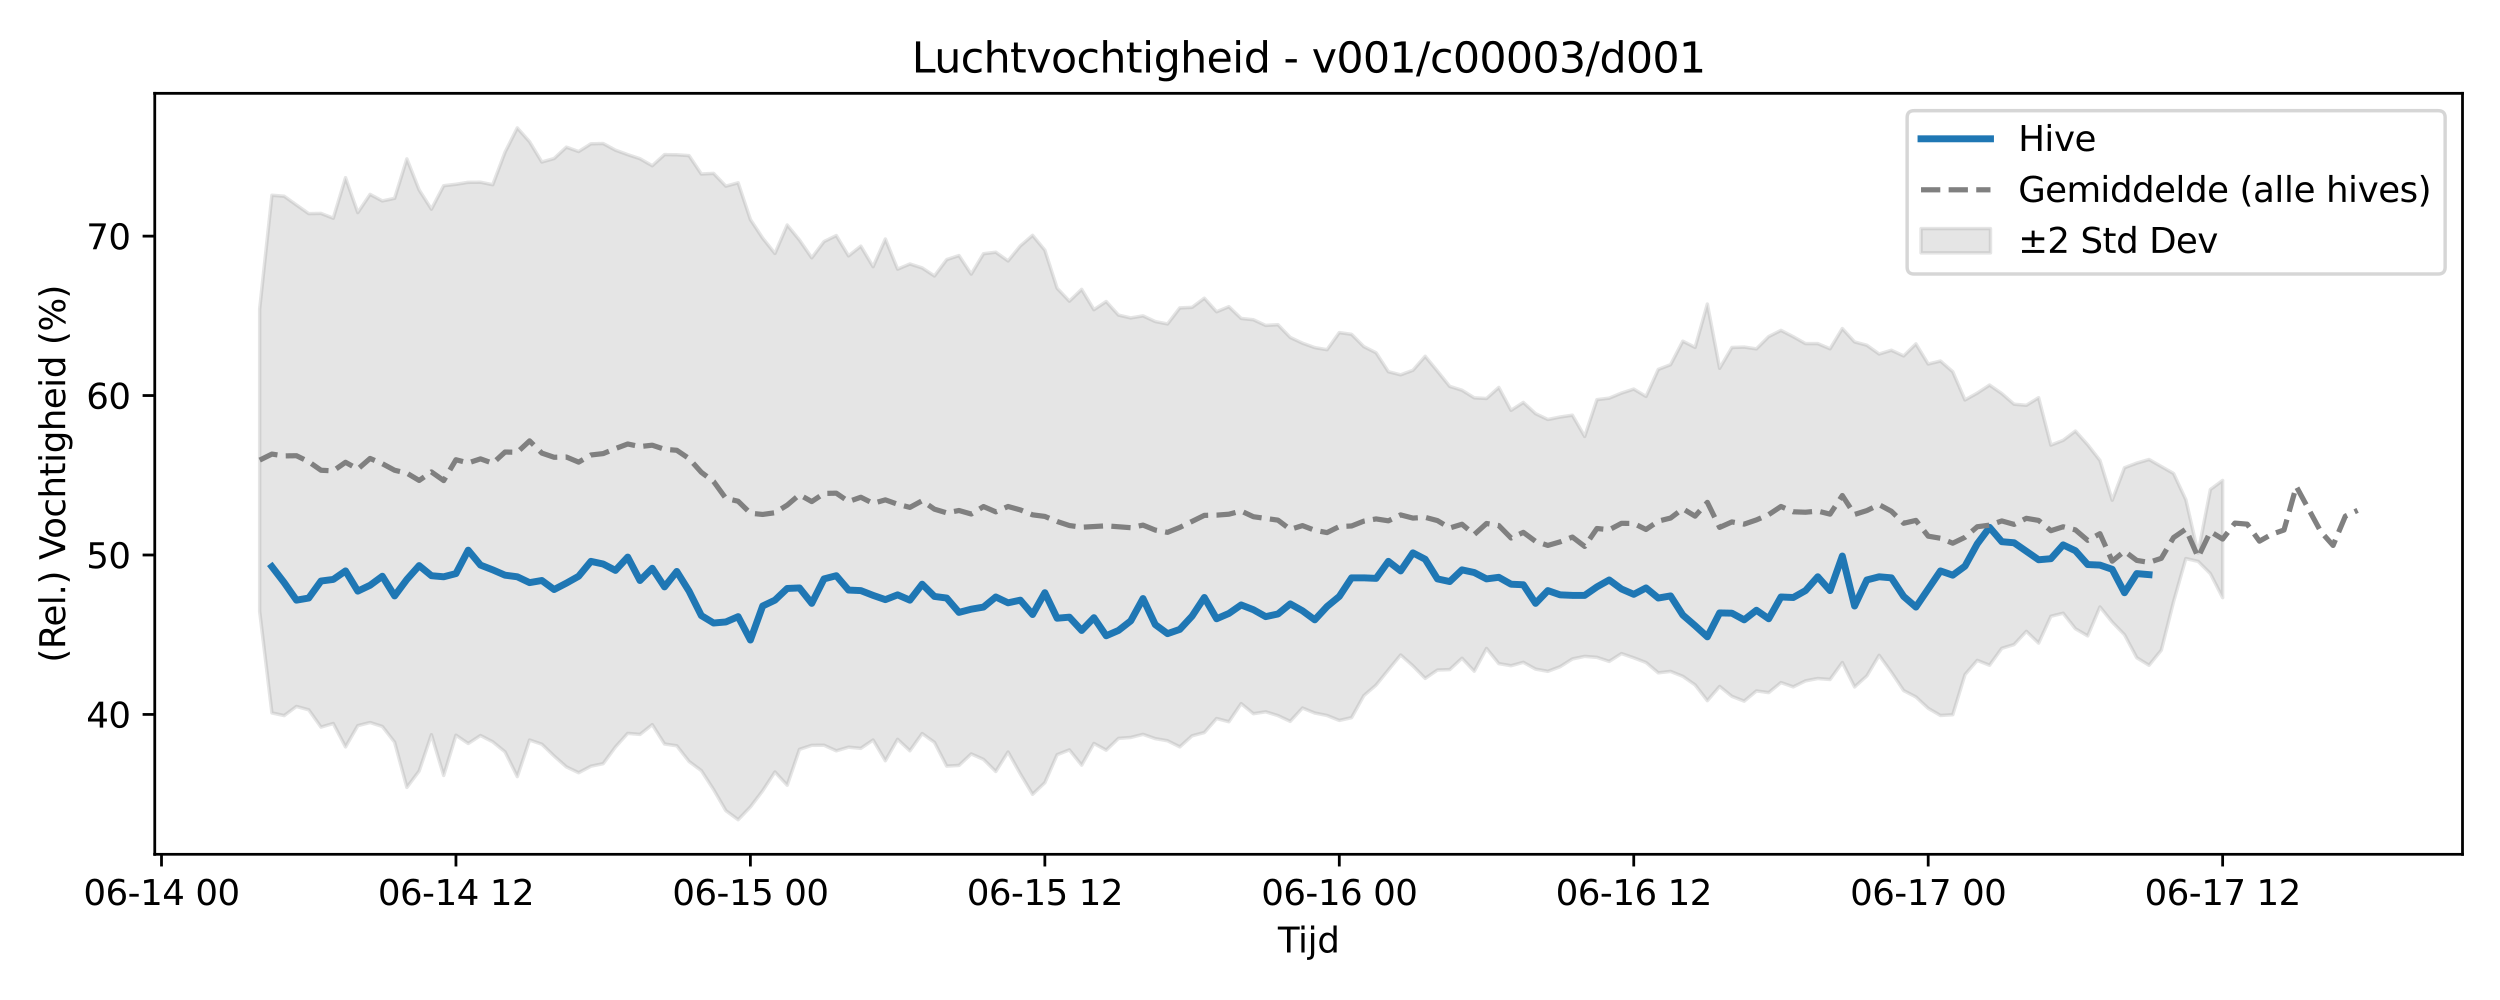 <?xml version="1.0" encoding="utf-8" standalone="no"?>
<!DOCTYPE svg PUBLIC "-//W3C//DTD SVG 1.1//EN"
  "http://www.w3.org/Graphics/SVG/1.1/DTD/svg11.dtd">
<svg xmlns:xlink="http://www.w3.org/1999/xlink" width="720pt" height="288pt" viewBox="0 0 720 288" xmlns="http://www.w3.org/2000/svg" version="1.1">
 <defs>
  <style type="text/css">*{stroke-linejoin: round; stroke-linecap: butt}</style>
 </defs>
 <g id="figure_1">
  <g id="patch_1">
   <path d="M 0 288 
L 720 288 
L 720 0 
L 0 0 
z
" style="fill: #ffffff"/>
  </g>
  <g id="axes_1">
   <g id="patch_2">
    <path d="M 44.57 246.04 
L 709.2 246.04 
L 709.2 26.88 
L 44.57 26.88 
z
" style="fill: #ffffff"/>
   </g>
   <g id="FillBetweenPolyCollection_1">
    <defs>
     <path id="m8be2f5cee6" d="M 74.78 -198.995 
L 74.78 -111.977 
L 78.314 -82.679 
L 81.847 -81.908 
L 85.381 -84.537 
L 88.914 -83.572 
L 92.447 -78.594 
L 95.981 -79.629 
L 99.514 -72.889 
L 103.048 -79.019 
L 106.581 -79.915 
L 110.114 -78.776 
L 113.648 -74.253 
L 117.181 -61.227 
L 120.714 -65.952 
L 124.248 -76.409 
L 127.781 -64.667 
L 131.315 -76.257 
L 134.848 -73.87 
L 138.381 -76.169 
L 141.915 -74.351 
L 145.448 -71.47 
L 148.982 -64.328 
L 152.515 -74.878 
L 156.048 -73.671 
L 159.582 -70.268 
L 163.115 -67.14 
L 166.649 -65.45 
L 170.182 -67.337 
L 173.715 -68.065 
L 177.249 -72.865 
L 180.782 -76.789 
L 184.315 -76.482 
L 187.849 -79.301 
L 191.382 -73.728 
L 194.916 -73.207 
L 198.449 -68.687 
L 201.982 -66.065 
L 205.516 -60.595 
L 209.049 -54.525 
L 212.583 -51.922 
L 216.116 -55.603 
L 219.649 -60.257 
L 223.183 -65.669 
L 226.716 -61.858 
L 230.249 -72.183 
L 233.783 -73.344 
L 237.316 -73.368 
L 240.85 -71.764 
L 244.383 -72.809 
L 247.916 -72.472 
L 251.45 -74.876 
L 254.983 -68.906 
L 258.517 -75.077 
L 262.05 -71.773 
L 265.583 -76.731 
L 269.117 -74.2 
L 272.65 -67.36 
L 276.183 -67.556 
L 279.717 -70.865 
L 283.25 -69.296 
L 286.784 -65.805 
L 290.317 -71.421 
L 293.85 -65.129 
L 297.384 -59.238 
L 300.917 -62.59 
L 304.451 -70.646 
L 307.984 -72.034 
L 311.517 -67.643 
L 315.051 -73.881 
L 318.584 -71.953 
L 322.118 -75.339 
L 325.651 -75.614 
L 329.184 -76.501 
L 332.718 -75.276 
L 336.251 -74.658 
L 339.784 -72.899 
L 343.318 -76.091 
L 346.851 -77.029 
L 350.385 -81.069 
L 353.918 -80.133 
L 357.451 -85.352 
L 360.985 -82.454 
L 364.518 -82.993 
L 368.052 -81.908 
L 371.585 -80.244 
L 375.118 -84.087 
L 378.652 -82.648 
L 382.185 -81.939 
L 385.718 -80.511 
L 389.252 -81.315 
L 392.785 -87.656 
L 396.319 -90.703 
L 399.852 -95.056 
L 403.385 -99.367 
L 406.919 -96.228 
L 410.452 -92.619 
L 413.986 -95.029 
L 417.519 -95.152 
L 421.052 -98.419 
L 424.586 -94.688 
L 428.119 -101.241 
L 431.652 -96.877 
L 435.186 -96.274 
L 438.719 -97.249 
L 442.253 -95.295 
L 445.786 -94.654 
L 449.319 -95.991 
L 452.853 -98.22 
L 456.386 -98.966 
L 459.92 -98.683 
L 463.453 -97.513 
L 466.986 -99.768 
L 470.52 -98.548 
L 474.053 -97.194 
L 477.587 -94.222 
L 481.12 -94.627 
L 484.653 -93.215 
L 488.187 -90.753 
L 491.72 -86.201 
L 495.253 -90.302 
L 498.787 -87.449 
L 502.32 -86.066 
L 505.854 -89.006 
L 509.387 -88.524 
L 512.92 -91.419 
L 516.454 -90.174 
L 519.987 -91.91 
L 523.521 -92.585 
L 527.054 -92.305 
L 530.587 -97.19 
L 534.121 -90.158 
L 537.654 -93.335 
L 541.187 -99.274 
L 544.721 -94.384 
L 548.254 -89.111 
L 551.788 -87.28 
L 555.321 -84.002 
L 558.854 -81.942 
L 562.388 -82.16 
L 565.921 -93.723 
L 569.455 -97.808 
L 572.988 -96.416 
L 576.521 -101.282 
L 580.055 -102.365 
L 583.588 -106.172 
L 587.121 -102.787 
L 590.655 -110.515 
L 594.188 -111.387 
L 597.722 -106.922 
L 601.255 -104.859 
L 604.788 -113.205 
L 608.322 -108.843 
L 611.855 -105.195 
L 615.389 -98.573 
L 618.922 -96.4 
L 622.455 -100.752 
L 625.989 -114.745 
L 629.522 -127.139 
L 633.056 -126.323 
L 636.589 -122.777 
L 640.122 -115.872 
L 640.122 -149.64 
L 640.122 -149.64 
L 636.589 -147.021 
L 633.056 -128.704 
L 629.522 -144.087 
L 625.989 -151.634 
L 622.455 -153.648 
L 618.922 -155.667 
L 615.389 -154.632 
L 611.855 -153.298 
L 608.322 -143.939 
L 604.788 -155.39 
L 601.255 -159.913 
L 597.722 -163.859 
L 594.188 -161.188 
L 590.655 -159.807 
L 587.121 -173.461 
L 583.588 -171.279 
L 580.055 -171.587 
L 576.521 -174.66 
L 572.988 -177.106 
L 569.455 -174.789 
L 565.921 -172.809 
L 562.388 -180.953 
L 558.854 -184.029 
L 555.321 -183.168 
L 551.788 -188.968 
L 548.254 -185.497 
L 544.721 -187.134 
L 541.187 -186.049 
L 537.654 -188.576 
L 534.121 -189.523 
L 530.587 -193.381 
L 527.054 -187.551 
L 523.521 -189.042 
L 519.987 -189.039 
L 516.454 -191.037 
L 512.92 -192.854 
L 509.387 -191.07 
L 505.854 -187.527 
L 502.32 -188.039 
L 498.787 -187.924 
L 495.253 -181.923 
L 491.72 -200.434 
L 488.187 -187.944 
L 484.653 -189.745 
L 481.12 -182.976 
L 477.587 -181.611 
L 474.053 -173.828 
L 470.52 -175.95 
L 466.986 -174.797 
L 463.453 -173.334 
L 459.92 -172.907 
L 456.386 -162.303 
L 452.853 -168.429 
L 449.319 -167.903 
L 445.786 -167.184 
L 442.253 -168.861 
L 438.719 -172.111 
L 435.186 -169.828 
L 431.652 -176.419 
L 428.119 -173.235 
L 424.586 -173.426 
L 421.052 -175.62 
L 417.519 -176.722 
L 413.986 -181.11 
L 410.452 -185.4 
L 406.919 -181.354 
L 403.385 -180.051 
L 399.852 -180.952 
L 396.319 -186.398 
L 392.785 -188.177 
L 389.252 -191.719 
L 385.718 -192.216 
L 382.185 -187.29 
L 378.652 -187.893 
L 375.118 -189.165 
L 371.585 -190.822 
L 368.052 -194.493 
L 364.518 -194.283 
L 360.985 -195.915 
L 357.451 -196.297 
L 353.918 -199.679 
L 350.385 -198.218 
L 346.851 -202.127 
L 343.318 -199.479 
L 339.784 -199.325 
L 336.251 -194.702 
L 332.718 -195.396 
L 329.184 -197.035 
L 325.651 -196.435 
L 322.118 -197.257 
L 318.584 -201.168 
L 315.051 -198.803 
L 311.517 -204.67 
L 307.984 -201.262 
L 304.451 -204.99 
L 300.917 -215.953 
L 297.384 -220.224 
L 293.85 -217.176 
L 290.317 -212.852 
L 286.784 -215.363 
L 283.25 -214.933 
L 279.717 -209.056 
L 276.183 -214.399 
L 272.65 -213.239 
L 269.117 -208.52 
L 265.583 -210.843 
L 262.05 -211.975 
L 258.517 -210.486 
L 254.983 -219.171 
L 251.45 -211.19 
L 247.916 -217.114 
L 244.383 -214.306 
L 240.85 -220.162 
L 237.316 -218.427 
L 233.783 -213.75 
L 230.249 -218.868 
L 226.716 -223.195 
L 223.183 -214.996 
L 219.649 -219.423 
L 216.116 -224.778 
L 212.583 -235.368 
L 209.049 -234.383 
L 205.516 -238.066 
L 201.982 -237.887 
L 198.449 -243.18 
L 194.916 -243.427 
L 191.382 -243.475 
L 187.849 -240.264 
L 184.315 -242.295 
L 180.782 -243.475 
L 177.249 -244.753 
L 173.715 -246.667 
L 170.182 -246.586 
L 166.649 -244.362 
L 163.115 -245.624 
L 159.582 -242.344 
L 156.048 -241.345 
L 152.515 -247.18 
L 148.982 -251.158 
L 145.448 -244.159 
L 141.915 -234.805 
L 138.381 -235.524 
L 134.848 -235.494 
L 131.315 -234.933 
L 127.781 -234.518 
L 124.248 -227.762 
L 120.714 -233.31 
L 117.181 -242.244 
L 113.648 -230.88 
L 110.114 -230.14 
L 106.581 -232.018 
L 103.048 -226.77 
L 99.514 -236.832 
L 95.981 -225.155 
L 92.447 -226.539 
L 88.914 -226.481 
L 85.381 -228.97 
L 81.847 -231.491 
L 78.314 -231.769 
L 74.78 -198.995 
z
" style="stroke: #808080; stroke-opacity: 0.2"/>
    </defs>
    <g clip-path="url(#p4c2afbc7c1)">
     <use xlink:href="#m8be2f5cee6" x="0" y="288" style="fill: #808080; fill-opacity: 0.2; stroke: #808080; stroke-opacity: 0.2"/>
    </g>
   </g>
   <g id="matplotlib.axis_1">
    <g id="xtick_1">
     <g id="line2d_1">
      <defs>
       <path id="m264bc07d83" d="M 0 0 
L 0 3.5 
" style="stroke: #000000; stroke-width: 0.8"/>
      </defs>
      <g>
       <use xlink:href="#m264bc07d83" x="46.513" y="246.04" style="stroke: #000000; stroke-width: 0.8"/>
      </g>
     </g>
     <g id="text_1">
      <!-- 06-14 00 -->
      <g transform="translate(24.033 260.638) scale(0.1 -0.1)">
       <defs>
        <path id="DejaVuSans-30" d="M 2034 4250 
Q 1547 4250 1301 3770 
Q 1056 3291 1056 2328 
Q 1056 1369 1301 889 
Q 1547 409 2034 409 
Q 2525 409 2770 889 
Q 3016 1369 3016 2328 
Q 3016 3291 2770 3770 
Q 2525 4250 2034 4250 
z
M 2034 4750 
Q 2819 4750 3233 4129 
Q 3647 3509 3647 2328 
Q 3647 1150 3233 529 
Q 2819 -91 2034 -91 
Q 1250 -91 836 529 
Q 422 1150 422 2328 
Q 422 3509 836 4129 
Q 1250 4750 2034 4750 
z
" transform="scale(0.016)"/>
        <path id="DejaVuSans-36" d="M 2113 2584 
Q 1688 2584 1439 2293 
Q 1191 2003 1191 1497 
Q 1191 994 1439 701 
Q 1688 409 2113 409 
Q 2538 409 2786 701 
Q 3034 994 3034 1497 
Q 3034 2003 2786 2293 
Q 2538 2584 2113 2584 
z
M 3366 4563 
L 3366 3988 
Q 3128 4100 2886 4159 
Q 2644 4219 2406 4219 
Q 1781 4219 1451 3797 
Q 1122 3375 1075 2522 
Q 1259 2794 1537 2939 
Q 1816 3084 2150 3084 
Q 2853 3084 3261 2657 
Q 3669 2231 3669 1497 
Q 3669 778 3244 343 
Q 2819 -91 2113 -91 
Q 1303 -91 875 529 
Q 447 1150 447 2328 
Q 447 3434 972 4092 
Q 1497 4750 2381 4750 
Q 2619 4750 2861 4703 
Q 3103 4656 3366 4563 
z
" transform="scale(0.016)"/>
        <path id="DejaVuSans-2d" d="M 313 2009 
L 1997 2009 
L 1997 1497 
L 313 1497 
L 313 2009 
z
" transform="scale(0.016)"/>
        <path id="DejaVuSans-31" d="M 794 531 
L 1825 531 
L 1825 4091 
L 703 3866 
L 703 4441 
L 1819 4666 
L 2450 4666 
L 2450 531 
L 3481 531 
L 3481 0 
L 794 0 
L 794 531 
z
" transform="scale(0.016)"/>
        <path id="DejaVuSans-34" d="M 2419 4116 
L 825 1625 
L 2419 1625 
L 2419 4116 
z
M 2253 4666 
L 3047 4666 
L 3047 1625 
L 3713 1625 
L 3713 1100 
L 3047 1100 
L 3047 0 
L 2419 0 
L 2419 1100 
L 313 1100 
L 313 1709 
L 2253 4666 
z
" transform="scale(0.016)"/>
        <path id="DejaVuSans-20" transform="scale(0.016)"/>
       </defs>
       <use xlink:href="#DejaVuSans-30"/>
       <use xlink:href="#DejaVuSans-36" transform="translate(63.623 0)"/>
       <use xlink:href="#DejaVuSans-2d" transform="translate(127.246 0)"/>
       <use xlink:href="#DejaVuSans-31" transform="translate(163.33 0)"/>
       <use xlink:href="#DejaVuSans-34" transform="translate(226.953 0)"/>
       <use xlink:href="#DejaVuSans-20" transform="translate(290.576 0)"/>
       <use xlink:href="#DejaVuSans-30" transform="translate(322.363 0)"/>
       <use xlink:href="#DejaVuSans-30" transform="translate(385.986 0)"/>
      </g>
     </g>
    </g>
    <g id="xtick_2">
     <g id="line2d_2">
      <g>
       <use xlink:href="#m264bc07d83" x="131.315" y="246.04" style="stroke: #000000; stroke-width: 0.8"/>
      </g>
     </g>
     <g id="text_2">
      <!-- 06-14 12 -->
      <g transform="translate(108.834 260.638) scale(0.1 -0.1)">
       <defs>
        <path id="DejaVuSans-32" d="M 1228 531 
L 3431 531 
L 3431 0 
L 469 0 
L 469 531 
Q 828 903 1448 1529 
Q 2069 2156 2228 2338 
Q 2531 2678 2651 2914 
Q 2772 3150 2772 3378 
Q 2772 3750 2511 3984 
Q 2250 4219 1831 4219 
Q 1534 4219 1204 4116 
Q 875 4013 500 3803 
L 500 4441 
Q 881 4594 1212 4672 
Q 1544 4750 1819 4750 
Q 2544 4750 2975 4387 
Q 3406 4025 3406 3419 
Q 3406 3131 3298 2873 
Q 3191 2616 2906 2266 
Q 2828 2175 2409 1742 
Q 1991 1309 1228 531 
z
" transform="scale(0.016)"/>
       </defs>
       <use xlink:href="#DejaVuSans-30"/>
       <use xlink:href="#DejaVuSans-36" transform="translate(63.623 0)"/>
       <use xlink:href="#DejaVuSans-2d" transform="translate(127.246 0)"/>
       <use xlink:href="#DejaVuSans-31" transform="translate(163.33 0)"/>
       <use xlink:href="#DejaVuSans-34" transform="translate(226.953 0)"/>
       <use xlink:href="#DejaVuSans-20" transform="translate(290.576 0)"/>
       <use xlink:href="#DejaVuSans-31" transform="translate(322.363 0)"/>
       <use xlink:href="#DejaVuSans-32" transform="translate(385.986 0)"/>
      </g>
     </g>
    </g>
    <g id="xtick_3">
     <g id="line2d_3">
      <g>
       <use xlink:href="#m264bc07d83" x="216.116" y="246.04" style="stroke: #000000; stroke-width: 0.8"/>
      </g>
     </g>
     <g id="text_3">
      <!-- 06-15 00 -->
      <g transform="translate(193.635 260.638) scale(0.1 -0.1)">
       <defs>
        <path id="DejaVuSans-35" d="M 691 4666 
L 3169 4666 
L 3169 4134 
L 1269 4134 
L 1269 2991 
Q 1406 3038 1543 3061 
Q 1681 3084 1819 3084 
Q 2600 3084 3056 2656 
Q 3513 2228 3513 1497 
Q 3513 744 3044 326 
Q 2575 -91 1722 -91 
Q 1428 -91 1123 -41 
Q 819 9 494 109 
L 494 744 
Q 775 591 1075 516 
Q 1375 441 1709 441 
Q 2250 441 2565 725 
Q 2881 1009 2881 1497 
Q 2881 1984 2565 2268 
Q 2250 2553 1709 2553 
Q 1456 2553 1204 2497 
Q 953 2441 691 2322 
L 691 4666 
z
" transform="scale(0.016)"/>
       </defs>
       <use xlink:href="#DejaVuSans-30"/>
       <use xlink:href="#DejaVuSans-36" transform="translate(63.623 0)"/>
       <use xlink:href="#DejaVuSans-2d" transform="translate(127.246 0)"/>
       <use xlink:href="#DejaVuSans-31" transform="translate(163.33 0)"/>
       <use xlink:href="#DejaVuSans-35" transform="translate(226.953 0)"/>
       <use xlink:href="#DejaVuSans-20" transform="translate(290.576 0)"/>
       <use xlink:href="#DejaVuSans-30" transform="translate(322.363 0)"/>
       <use xlink:href="#DejaVuSans-30" transform="translate(385.986 0)"/>
      </g>
     </g>
    </g>
    <g id="xtick_4">
     <g id="line2d_4">
      <g>
       <use xlink:href="#m264bc07d83" x="300.917" y="246.04" style="stroke: #000000; stroke-width: 0.8"/>
      </g>
     </g>
     <g id="text_4">
      <!-- 06-15 12 -->
      <g transform="translate(278.437 260.638) scale(0.1 -0.1)">
       <use xlink:href="#DejaVuSans-30"/>
       <use xlink:href="#DejaVuSans-36" transform="translate(63.623 0)"/>
       <use xlink:href="#DejaVuSans-2d" transform="translate(127.246 0)"/>
       <use xlink:href="#DejaVuSans-31" transform="translate(163.33 0)"/>
       <use xlink:href="#DejaVuSans-35" transform="translate(226.953 0)"/>
       <use xlink:href="#DejaVuSans-20" transform="translate(290.576 0)"/>
       <use xlink:href="#DejaVuSans-31" transform="translate(322.363 0)"/>
       <use xlink:href="#DejaVuSans-32" transform="translate(385.986 0)"/>
      </g>
     </g>
    </g>
    <g id="xtick_5">
     <g id="line2d_5">
      <g>
       <use xlink:href="#m264bc07d83" x="385.718" y="246.04" style="stroke: #000000; stroke-width: 0.8"/>
      </g>
     </g>
     <g id="text_5">
      <!-- 06-16 00 -->
      <g transform="translate(363.238 260.638) scale(0.1 -0.1)">
       <use xlink:href="#DejaVuSans-30"/>
       <use xlink:href="#DejaVuSans-36" transform="translate(63.623 0)"/>
       <use xlink:href="#DejaVuSans-2d" transform="translate(127.246 0)"/>
       <use xlink:href="#DejaVuSans-31" transform="translate(163.33 0)"/>
       <use xlink:href="#DejaVuSans-36" transform="translate(226.953 0)"/>
       <use xlink:href="#DejaVuSans-20" transform="translate(290.576 0)"/>
       <use xlink:href="#DejaVuSans-30" transform="translate(322.363 0)"/>
       <use xlink:href="#DejaVuSans-30" transform="translate(385.986 0)"/>
      </g>
     </g>
    </g>
    <g id="xtick_6">
     <g id="line2d_6">
      <g>
       <use xlink:href="#m264bc07d83" x="470.52" y="246.04" style="stroke: #000000; stroke-width: 0.8"/>
      </g>
     </g>
     <g id="text_6">
      <!-- 06-16 12 -->
      <g transform="translate(448.039 260.638) scale(0.1 -0.1)">
       <use xlink:href="#DejaVuSans-30"/>
       <use xlink:href="#DejaVuSans-36" transform="translate(63.623 0)"/>
       <use xlink:href="#DejaVuSans-2d" transform="translate(127.246 0)"/>
       <use xlink:href="#DejaVuSans-31" transform="translate(163.33 0)"/>
       <use xlink:href="#DejaVuSans-36" transform="translate(226.953 0)"/>
       <use xlink:href="#DejaVuSans-20" transform="translate(290.576 0)"/>
       <use xlink:href="#DejaVuSans-31" transform="translate(322.363 0)"/>
       <use xlink:href="#DejaVuSans-32" transform="translate(385.986 0)"/>
      </g>
     </g>
    </g>
    <g id="xtick_7">
     <g id="line2d_7">
      <g>
       <use xlink:href="#m264bc07d83" x="555.321" y="246.04" style="stroke: #000000; stroke-width: 0.8"/>
      </g>
     </g>
     <g id="text_7">
      <!-- 06-17 00 -->
      <g transform="translate(532.841 260.638) scale(0.1 -0.1)">
       <defs>
        <path id="DejaVuSans-37" d="M 525 4666 
L 3525 4666 
L 3525 4397 
L 1831 0 
L 1172 0 
L 2766 4134 
L 525 4134 
L 525 4666 
z
" transform="scale(0.016)"/>
       </defs>
       <use xlink:href="#DejaVuSans-30"/>
       <use xlink:href="#DejaVuSans-36" transform="translate(63.623 0)"/>
       <use xlink:href="#DejaVuSans-2d" transform="translate(127.246 0)"/>
       <use xlink:href="#DejaVuSans-31" transform="translate(163.33 0)"/>
       <use xlink:href="#DejaVuSans-37" transform="translate(226.953 0)"/>
       <use xlink:href="#DejaVuSans-20" transform="translate(290.576 0)"/>
       <use xlink:href="#DejaVuSans-30" transform="translate(322.363 0)"/>
       <use xlink:href="#DejaVuSans-30" transform="translate(385.986 0)"/>
      </g>
     </g>
    </g>
    <g id="xtick_8">
     <g id="line2d_8">
      <g>
       <use xlink:href="#m264bc07d83" x="640.122" y="246.04" style="stroke: #000000; stroke-width: 0.8"/>
      </g>
     </g>
     <g id="text_8">
      <!-- 06-17 12 -->
      <g transform="translate(617.642 260.638) scale(0.1 -0.1)">
       <use xlink:href="#DejaVuSans-30"/>
       <use xlink:href="#DejaVuSans-36" transform="translate(63.623 0)"/>
       <use xlink:href="#DejaVuSans-2d" transform="translate(127.246 0)"/>
       <use xlink:href="#DejaVuSans-31" transform="translate(163.33 0)"/>
       <use xlink:href="#DejaVuSans-37" transform="translate(226.953 0)"/>
       <use xlink:href="#DejaVuSans-20" transform="translate(290.576 0)"/>
       <use xlink:href="#DejaVuSans-31" transform="translate(322.363 0)"/>
       <use xlink:href="#DejaVuSans-32" transform="translate(385.986 0)"/>
      </g>
     </g>
    </g>
    <g id="text_9">
     <!-- Tijd -->
     <g transform="translate(368.035 274.317) scale(0.1 -0.1)">
      <defs>
       <path id="DejaVuSans-54" d="M -19 4666 
L 3928 4666 
L 3928 4134 
L 2272 4134 
L 2272 0 
L 1638 0 
L 1638 4134 
L -19 4134 
L -19 4666 
z
" transform="scale(0.016)"/>
       <path id="DejaVuSans-69" d="M 603 3500 
L 1178 3500 
L 1178 0 
L 603 0 
L 603 3500 
z
M 603 4863 
L 1178 4863 
L 1178 4134 
L 603 4134 
L 603 4863 
z
" transform="scale(0.016)"/>
       <path id="DejaVuSans-6a" d="M 603 3500 
L 1178 3500 
L 1178 -63 
Q 1178 -731 923 -1031 
Q 669 -1331 103 -1331 
L -116 -1331 
L -116 -844 
L 38 -844 
Q 366 -844 484 -692 
Q 603 -541 603 -63 
L 603 3500 
z
M 603 4863 
L 1178 4863 
L 1178 4134 
L 603 4134 
L 603 4863 
z
" transform="scale(0.016)"/>
       <path id="DejaVuSans-64" d="M 2906 2969 
L 2906 4863 
L 3481 4863 
L 3481 0 
L 2906 0 
L 2906 525 
Q 2725 213 2448 61 
Q 2172 -91 1784 -91 
Q 1150 -91 751 415 
Q 353 922 353 1747 
Q 353 2572 751 3078 
Q 1150 3584 1784 3584 
Q 2172 3584 2448 3432 
Q 2725 3281 2906 2969 
z
M 947 1747 
Q 947 1113 1208 752 
Q 1469 391 1925 391 
Q 2381 391 2643 752 
Q 2906 1113 2906 1747 
Q 2906 2381 2643 2742 
Q 2381 3103 1925 3103 
Q 1469 3103 1208 2742 
Q 947 2381 947 1747 
z
" transform="scale(0.016)"/>
      </defs>
      <use xlink:href="#DejaVuSans-54"/>
      <use xlink:href="#DejaVuSans-69" transform="translate(57.959 0)"/>
      <use xlink:href="#DejaVuSans-6a" transform="translate(85.742 0)"/>
      <use xlink:href="#DejaVuSans-64" transform="translate(113.525 0)"/>
     </g>
    </g>
   </g>
   <g id="matplotlib.axis_2">
    <g id="ytick_1">
     <g id="line2d_9">
      <defs>
       <path id="ma2d53d444d" d="M 0 0 
L -3.5 0 
" style="stroke: #000000; stroke-width: 0.8"/>
      </defs>
      <g>
       <use xlink:href="#ma2d53d444d" x="44.57" y="205.755" style="stroke: #000000; stroke-width: 0.8"/>
      </g>
     </g>
     <g id="text_10">
      <!-- 40 -->
      <g transform="translate(24.845 209.554) scale(0.1 -0.1)">
       <use xlink:href="#DejaVuSans-34"/>
       <use xlink:href="#DejaVuSans-30" transform="translate(63.623 0)"/>
      </g>
     </g>
    </g>
    <g id="ytick_2">
     <g id="line2d_10">
      <g>
       <use xlink:href="#ma2d53d444d" x="44.57" y="159.836" style="stroke: #000000; stroke-width: 0.8"/>
      </g>
     </g>
     <g id="text_11">
      <!-- 50 -->
      <g transform="translate(24.845 163.635) scale(0.1 -0.1)">
       <use xlink:href="#DejaVuSans-35"/>
       <use xlink:href="#DejaVuSans-30" transform="translate(63.623 0)"/>
      </g>
     </g>
    </g>
    <g id="ytick_3">
     <g id="line2d_11">
      <g>
       <use xlink:href="#ma2d53d444d" x="44.57" y="113.917" style="stroke: #000000; stroke-width: 0.8"/>
      </g>
     </g>
     <g id="text_12">
      <!-- 60 -->
      <g transform="translate(24.845 117.717) scale(0.1 -0.1)">
       <use xlink:href="#DejaVuSans-36"/>
       <use xlink:href="#DejaVuSans-30" transform="translate(63.623 0)"/>
      </g>
     </g>
    </g>
    <g id="ytick_4">
     <g id="line2d_12">
      <g>
       <use xlink:href="#ma2d53d444d" x="44.57" y="67.999" style="stroke: #000000; stroke-width: 0.8"/>
      </g>
     </g>
     <g id="text_13">
      <!-- 70 -->
      <g transform="translate(24.845 71.798) scale(0.1 -0.1)">
       <use xlink:href="#DejaVuSans-37"/>
       <use xlink:href="#DejaVuSans-30" transform="translate(63.623 0)"/>
      </g>
     </g>
    </g>
    <g id="text_14">
     <!-- (Rel.) Vochtigheid (%) -->
     <g transform="translate(18.765 190.838) rotate(-90) scale(0.1 -0.1)">
      <defs>
       <path id="DejaVuSans-28" d="M 1984 4856 
Q 1566 4138 1362 3434 
Q 1159 2731 1159 2009 
Q 1159 1288 1364 580 
Q 1569 -128 1984 -844 
L 1484 -844 
Q 1016 -109 783 600 
Q 550 1309 550 2009 
Q 550 2706 781 3412 
Q 1013 4119 1484 4856 
L 1984 4856 
z
" transform="scale(0.016)"/>
       <path id="DejaVuSans-52" d="M 2841 2188 
Q 3044 2119 3236 1894 
Q 3428 1669 3622 1275 
L 4263 0 
L 3584 0 
L 2988 1197 
Q 2756 1666 2539 1819 
Q 2322 1972 1947 1972 
L 1259 1972 
L 1259 0 
L 628 0 
L 628 4666 
L 2053 4666 
Q 2853 4666 3247 4331 
Q 3641 3997 3641 3322 
Q 3641 2881 3436 2590 
Q 3231 2300 2841 2188 
z
M 1259 4147 
L 1259 2491 
L 2053 2491 
Q 2509 2491 2742 2702 
Q 2975 2913 2975 3322 
Q 2975 3731 2742 3939 
Q 2509 4147 2053 4147 
L 1259 4147 
z
" transform="scale(0.016)"/>
       <path id="DejaVuSans-65" d="M 3597 1894 
L 3597 1613 
L 953 1613 
Q 991 1019 1311 708 
Q 1631 397 2203 397 
Q 2534 397 2845 478 
Q 3156 559 3463 722 
L 3463 178 
Q 3153 47 2828 -22 
Q 2503 -91 2169 -91 
Q 1331 -91 842 396 
Q 353 884 353 1716 
Q 353 2575 817 3079 
Q 1281 3584 2069 3584 
Q 2775 3584 3186 3129 
Q 3597 2675 3597 1894 
z
M 3022 2063 
Q 3016 2534 2758 2815 
Q 2500 3097 2075 3097 
Q 1594 3097 1305 2825 
Q 1016 2553 972 2059 
L 3022 2063 
z
" transform="scale(0.016)"/>
       <path id="DejaVuSans-6c" d="M 603 4863 
L 1178 4863 
L 1178 0 
L 603 0 
L 603 4863 
z
" transform="scale(0.016)"/>
       <path id="DejaVuSans-2e" d="M 684 794 
L 1344 794 
L 1344 0 
L 684 0 
L 684 794 
z
" transform="scale(0.016)"/>
       <path id="DejaVuSans-29" d="M 513 4856 
L 1013 4856 
Q 1481 4119 1714 3412 
Q 1947 2706 1947 2009 
Q 1947 1309 1714 600 
Q 1481 -109 1013 -844 
L 513 -844 
Q 928 -128 1133 580 
Q 1338 1288 1338 2009 
Q 1338 2731 1133 3434 
Q 928 4138 513 4856 
z
" transform="scale(0.016)"/>
       <path id="DejaVuSans-56" d="M 1831 0 
L 50 4666 
L 709 4666 
L 2188 738 
L 3669 4666 
L 4325 4666 
L 2547 0 
L 1831 0 
z
" transform="scale(0.016)"/>
       <path id="DejaVuSans-6f" d="M 1959 3097 
Q 1497 3097 1228 2736 
Q 959 2375 959 1747 
Q 959 1119 1226 758 
Q 1494 397 1959 397 
Q 2419 397 2687 759 
Q 2956 1122 2956 1747 
Q 2956 2369 2687 2733 
Q 2419 3097 1959 3097 
z
M 1959 3584 
Q 2709 3584 3137 3096 
Q 3566 2609 3566 1747 
Q 3566 888 3137 398 
Q 2709 -91 1959 -91 
Q 1206 -91 779 398 
Q 353 888 353 1747 
Q 353 2609 779 3096 
Q 1206 3584 1959 3584 
z
" transform="scale(0.016)"/>
       <path id="DejaVuSans-63" d="M 3122 3366 
L 3122 2828 
Q 2878 2963 2633 3030 
Q 2388 3097 2138 3097 
Q 1578 3097 1268 2742 
Q 959 2388 959 1747 
Q 959 1106 1268 751 
Q 1578 397 2138 397 
Q 2388 397 2633 464 
Q 2878 531 3122 666 
L 3122 134 
Q 2881 22 2623 -34 
Q 2366 -91 2075 -91 
Q 1284 -91 818 406 
Q 353 903 353 1747 
Q 353 2603 823 3093 
Q 1294 3584 2113 3584 
Q 2378 3584 2631 3529 
Q 2884 3475 3122 3366 
z
" transform="scale(0.016)"/>
       <path id="DejaVuSans-68" d="M 3513 2113 
L 3513 0 
L 2938 0 
L 2938 2094 
Q 2938 2591 2744 2837 
Q 2550 3084 2163 3084 
Q 1697 3084 1428 2787 
Q 1159 2491 1159 1978 
L 1159 0 
L 581 0 
L 581 4863 
L 1159 4863 
L 1159 2956 
Q 1366 3272 1645 3428 
Q 1925 3584 2291 3584 
Q 2894 3584 3203 3211 
Q 3513 2838 3513 2113 
z
" transform="scale(0.016)"/>
       <path id="DejaVuSans-74" d="M 1172 4494 
L 1172 3500 
L 2356 3500 
L 2356 3053 
L 1172 3053 
L 1172 1153 
Q 1172 725 1289 603 
Q 1406 481 1766 481 
L 2356 481 
L 2356 0 
L 1766 0 
Q 1100 0 847 248 
Q 594 497 594 1153 
L 594 3053 
L 172 3053 
L 172 3500 
L 594 3500 
L 594 4494 
L 1172 4494 
z
" transform="scale(0.016)"/>
       <path id="DejaVuSans-67" d="M 2906 1791 
Q 2906 2416 2648 2759 
Q 2391 3103 1925 3103 
Q 1463 3103 1205 2759 
Q 947 2416 947 1791 
Q 947 1169 1205 825 
Q 1463 481 1925 481 
Q 2391 481 2648 825 
Q 2906 1169 2906 1791 
z
M 3481 434 
Q 3481 -459 3084 -895 
Q 2688 -1331 1869 -1331 
Q 1566 -1331 1297 -1286 
Q 1028 -1241 775 -1147 
L 775 -588 
Q 1028 -725 1275 -790 
Q 1522 -856 1778 -856 
Q 2344 -856 2625 -561 
Q 2906 -266 2906 331 
L 2906 616 
Q 2728 306 2450 153 
Q 2172 0 1784 0 
Q 1141 0 747 490 
Q 353 981 353 1791 
Q 353 2603 747 3093 
Q 1141 3584 1784 3584 
Q 2172 3584 2450 3431 
Q 2728 3278 2906 2969 
L 2906 3500 
L 3481 3500 
L 3481 434 
z
" transform="scale(0.016)"/>
       <path id="DejaVuSans-25" d="M 4653 2053 
Q 4381 2053 4226 1822 
Q 4072 1591 4072 1178 
Q 4072 772 4226 539 
Q 4381 306 4653 306 
Q 4919 306 5073 539 
Q 5228 772 5228 1178 
Q 5228 1588 5073 1820 
Q 4919 2053 4653 2053 
z
M 4653 2450 
Q 5147 2450 5437 2106 
Q 5728 1763 5728 1178 
Q 5728 594 5436 251 
Q 5144 -91 4653 -91 
Q 4153 -91 3862 251 
Q 3572 594 3572 1178 
Q 3572 1766 3864 2108 
Q 4156 2450 4653 2450 
z
M 1428 4353 
Q 1159 4353 1004 4120 
Q 850 3888 850 3481 
Q 850 3069 1003 2837 
Q 1156 2606 1428 2606 
Q 1700 2606 1854 2837 
Q 2009 3069 2009 3481 
Q 2009 3884 1853 4118 
Q 1697 4353 1428 4353 
z
M 4250 4750 
L 4750 4750 
L 1831 -91 
L 1331 -91 
L 4250 4750 
z
M 1428 4750 
Q 1922 4750 2215 4408 
Q 2509 4066 2509 3481 
Q 2509 2891 2217 2550 
Q 1925 2209 1428 2209 
Q 931 2209 642 2551 
Q 353 2894 353 3481 
Q 353 4063 643 4406 
Q 934 4750 1428 4750 
z
" transform="scale(0.016)"/>
      </defs>
      <use xlink:href="#DejaVuSans-28"/>
      <use xlink:href="#DejaVuSans-52" transform="translate(39.014 0)"/>
      <use xlink:href="#DejaVuSans-65" transform="translate(103.996 0)"/>
      <use xlink:href="#DejaVuSans-6c" transform="translate(165.52 0)"/>
      <use xlink:href="#DejaVuSans-2e" transform="translate(193.303 0)"/>
      <use xlink:href="#DejaVuSans-29" transform="translate(225.09 0)"/>
      <use xlink:href="#DejaVuSans-20" transform="translate(264.104 0)"/>
      <use xlink:href="#DejaVuSans-56" transform="translate(295.891 0)"/>
      <use xlink:href="#DejaVuSans-6f" transform="translate(356.549 0)"/>
      <use xlink:href="#DejaVuSans-63" transform="translate(417.73 0)"/>
      <use xlink:href="#DejaVuSans-68" transform="translate(472.711 0)"/>
      <use xlink:href="#DejaVuSans-74" transform="translate(536.09 0)"/>
      <use xlink:href="#DejaVuSans-69" transform="translate(575.299 0)"/>
      <use xlink:href="#DejaVuSans-67" transform="translate(603.082 0)"/>
      <use xlink:href="#DejaVuSans-68" transform="translate(666.559 0)"/>
      <use xlink:href="#DejaVuSans-65" transform="translate(729.938 0)"/>
      <use xlink:href="#DejaVuSans-69" transform="translate(791.461 0)"/>
      <use xlink:href="#DejaVuSans-64" transform="translate(819.244 0)"/>
      <use xlink:href="#DejaVuSans-20" transform="translate(882.721 0)"/>
      <use xlink:href="#DejaVuSans-28" transform="translate(914.508 0)"/>
      <use xlink:href="#DejaVuSans-25" transform="translate(953.521 0)"/>
      <use xlink:href="#DejaVuSans-29" transform="translate(1048.541 0)"/>
     </g>
    </g>
   </g>
   <g id="line2d_13">
    <path d="M 78.314 163.203 
L 81.847 167.795 
L 85.381 172.846 
L 88.914 172.234 
L 92.447 167.336 
L 95.981 166.877 
L 99.514 164.428 
L 103.048 170.244 
L 106.581 168.561 
L 110.114 165.959 
L 113.648 171.622 
L 117.181 166.877 
L 120.714 162.897 
L 124.248 165.805 
L 127.781 166.112 
L 131.315 165.193 
L 134.848 158.458 
L 138.381 162.744 
L 141.915 164.122 
L 145.448 165.652 
L 148.982 166.112 
L 152.515 167.795 
L 156.048 167.183 
L 159.582 169.785 
L 163.115 167.948 
L 166.649 165.959 
L 170.182 161.673 
L 173.715 162.438 
L 177.249 164.275 
L 180.782 160.448 
L 184.315 167.183 
L 187.849 163.663 
L 191.382 169.02 
L 194.916 164.581 
L 198.449 170.244 
L 201.982 177.285 
L 205.516 179.428 
L 209.049 179.122 
L 212.583 177.591 
L 216.116 184.326 
L 219.649 174.53 
L 223.183 172.846 
L 226.716 169.479 
L 230.249 169.326 
L 233.783 173.765 
L 237.316 166.724 
L 240.85 165.805 
L 244.383 169.938 
L 247.916 170.091 
L 251.45 171.469 
L 254.983 172.693 
L 258.517 171.316 
L 262.05 172.846 
L 265.583 168.254 
L 269.117 171.775 
L 272.65 172.234 
L 276.183 176.367 
L 279.717 175.448 
L 283.25 174.836 
L 286.784 171.928 
L 290.317 173.612 
L 293.85 172.846 
L 297.384 176.979 
L 300.917 170.703 
L 304.451 178.05 
L 307.984 177.744 
L 311.517 181.571 
L 315.051 177.897 
L 318.584 183.102 
L 322.118 181.571 
L 325.651 178.816 
L 329.184 172.387 
L 332.718 179.887 
L 336.251 182.489 
L 339.784 181.265 
L 343.318 177.438 
L 346.851 172.081 
L 350.385 178.204 
L 353.918 176.673 
L 357.451 174.224 
L 360.985 175.601 
L 364.518 177.591 
L 368.052 176.826 
L 371.585 173.918 
L 375.118 175.908 
L 378.652 178.51 
L 382.185 174.683 
L 385.718 171.775 
L 389.252 166.418 
L 392.785 166.418 
L 396.319 166.571 
L 399.852 161.673 
L 403.385 164.428 
L 406.919 159.224 
L 410.452 161.061 
L 413.986 166.724 
L 417.519 167.489 
L 421.052 164.122 
L 424.586 164.887 
L 428.119 166.724 
L 431.652 166.265 
L 435.186 168.254 
L 438.719 168.408 
L 442.253 173.765 
L 445.786 170.091 
L 449.319 171.316 
L 452.853 171.469 
L 456.386 171.469 
L 459.92 169.02 
L 463.453 167.03 
L 466.986 169.632 
L 470.52 171.163 
L 474.053 169.326 
L 477.587 172.234 
L 481.12 171.622 
L 484.653 177.132 
L 488.187 180.193 
L 491.72 183.408 
L 495.253 176.52 
L 498.787 176.596 
L 502.32 178.51 
L 505.854 175.755 
L 509.387 178.204 
L 512.92 171.928 
L 516.454 172.081 
L 519.987 170.091 
L 523.521 166.112 
L 527.054 170.091 
L 530.587 160.142 
L 534.121 174.53 
L 537.654 167.03 
L 541.187 166.112 
L 544.721 166.418 
L 548.254 171.775 
L 551.788 174.836 
L 558.854 164.428 
L 562.388 165.652 
L 565.921 163.05 
L 569.455 156.622 
L 572.988 151.877 
L 576.521 156.009 
L 580.055 156.316 
L 587.121 161.214 
L 590.655 160.907 
L 594.188 156.928 
L 597.722 158.612 
L 601.255 162.591 
L 604.788 162.744 
L 608.322 163.969 
L 611.855 170.703 
L 615.389 165.193 
L 618.922 165.499 
L 618.922 165.499 
" clip-path="url(#p4c2afbc7c1)" style="fill: none; stroke: #1f77b4; stroke-width: 2; stroke-linecap: square"/>
   </g>
   <g id="line2d_14">
    <path d="M 74.78 132.514 
L 78.314 130.776 
L 81.847 131.301 
L 85.381 131.246 
L 88.914 132.974 
L 92.447 135.434 
L 95.981 135.608 
L 99.514 133.139 
L 103.048 135.106 
L 106.581 132.033 
L 110.114 133.542 
L 113.648 135.434 
L 117.181 136.264 
L 120.714 138.369 
L 124.248 135.915 
L 127.781 138.407 
L 131.315 132.405 
L 134.848 133.318 
L 138.381 132.154 
L 141.915 133.422 
L 145.448 130.186 
L 148.982 130.257 
L 152.515 126.971 
L 156.048 130.492 
L 159.582 131.694 
L 163.115 131.618 
L 166.649 133.094 
L 170.182 131.038 
L 173.715 130.634 
L 177.249 129.191 
L 180.782 127.868 
L 184.315 128.611 
L 187.849 128.218 
L 191.382 129.398 
L 194.916 129.683 
L 198.449 132.066 
L 201.982 136.024 
L 205.516 138.67 
L 209.049 143.546 
L 212.583 144.355 
L 216.116 147.81 
L 219.649 148.16 
L 223.183 147.668 
L 226.716 145.474 
L 230.249 142.474 
L 233.783 144.453 
L 237.316 142.103 
L 240.85 142.037 
L 244.383 144.442 
L 247.916 143.207 
L 251.45 144.967 
L 254.983 143.961 
L 258.517 145.219 
L 262.05 146.126 
L 265.583 144.213 
L 269.117 146.64 
L 272.65 147.7 
L 276.183 147.023 
L 279.717 148.039 
L 283.25 145.885 
L 286.784 147.416 
L 290.317 145.864 
L 293.85 146.848 
L 297.384 148.269 
L 300.917 148.728 
L 304.451 150.182 
L 307.984 151.352 
L 311.517 151.844 
L 318.584 151.439 
L 325.651 151.975 
L 329.184 151.232 
L 332.718 152.664 
L 336.251 153.32 
L 339.784 151.888 
L 346.851 148.422 
L 350.385 148.356 
L 353.918 148.094 
L 357.451 147.176 
L 360.985 148.816 
L 368.052 149.8 
L 371.585 152.467 
L 375.118 151.374 
L 378.652 152.73 
L 382.185 153.386 
L 385.718 151.636 
L 389.252 151.483 
L 392.785 150.084 
L 396.319 149.45 
L 399.852 149.996 
L 403.385 148.291 
L 406.919 149.209 
L 410.452 148.99 
L 413.986 149.931 
L 417.519 152.063 
L 421.052 150.98 
L 424.586 153.943 
L 428.119 150.762 
L 431.652 151.352 
L 435.186 154.949 
L 438.719 153.32 
L 442.253 155.922 
L 445.786 157.081 
L 449.319 156.053 
L 452.853 154.676 
L 456.386 157.365 
L 459.92 152.205 
L 463.453 152.577 
L 466.986 150.718 
L 470.52 150.751 
L 474.053 152.489 
L 477.587 150.084 
L 481.12 149.198 
L 484.653 146.52 
L 488.187 148.652 
L 491.72 144.683 
L 495.253 151.888 
L 498.787 150.313 
L 502.32 150.947 
L 505.854 149.734 
L 509.387 148.203 
L 512.92 145.864 
L 516.454 147.394 
L 519.987 147.525 
L 523.521 147.187 
L 527.054 148.072 
L 530.587 142.715 
L 534.121 148.16 
L 537.654 147.044 
L 541.187 145.339 
L 544.721 147.241 
L 548.254 150.696 
L 551.788 149.876 
L 555.321 154.415 
L 558.854 155.015 
L 562.388 156.443 
L 565.921 154.734 
L 569.455 151.702 
L 572.988 151.239 
L 576.521 150.029 
L 580.055 151.024 
L 583.588 149.275 
L 587.121 149.876 
L 590.655 152.839 
L 594.188 151.713 
L 597.722 152.609 
L 601.255 155.614 
L 604.788 153.703 
L 608.322 161.609 
L 611.855 158.754 
L 615.389 161.397 
L 618.922 161.966 
L 622.455 160.8 
L 625.989 154.81 
L 629.522 152.387 
L 633.056 160.487 
L 636.589 153.101 
L 640.122 155.244 
L 643.656 150.652 
L 647.189 150.958 
L 650.722 155.856 
L 654.256 153.867 
L 657.789 152.642 
L 661.323 140.091 
L 668.389 153.101 
L 671.923 157.081 
L 675.456 148.662 
L 678.99 146.979 
L 678.99 146.979 
" clip-path="url(#p4c2afbc7c1)" style="fill: none; stroke-dasharray: 5.55,2.4; stroke-dashoffset: 0; stroke: #808080; stroke-width: 1.5"/>
   </g>
   <g id="patch_3">
    <path d="M 44.57 246.04 
L 44.57 26.88 
" style="fill: none; stroke: #000000; stroke-width: 0.8; stroke-linejoin: miter; stroke-linecap: square"/>
   </g>
   <g id="patch_4">
    <path d="M 709.2 246.04 
L 709.2 26.88 
" style="fill: none; stroke: #000000; stroke-width: 0.8; stroke-linejoin: miter; stroke-linecap: square"/>
   </g>
   <g id="patch_5">
    <path d="M 44.57 246.04 
L 709.2 246.04 
" style="fill: none; stroke: #000000; stroke-width: 0.8; stroke-linejoin: miter; stroke-linecap: square"/>
   </g>
   <g id="patch_6">
    <path d="M 44.57 26.88 
L 709.2 26.88 
" style="fill: none; stroke: #000000; stroke-width: 0.8; stroke-linejoin: miter; stroke-linecap: square"/>
   </g>
   <g id="text_15">
    <!-- Luchtvochtigheid - v001/c00003/d001 -->
    <g transform="translate(262.595 20.88) scale(0.12 -0.12)">
     <defs>
      <path id="DejaVuSans-4c" d="M 628 4666 
L 1259 4666 
L 1259 531 
L 3531 531 
L 3531 0 
L 628 0 
L 628 4666 
z
" transform="scale(0.016)"/>
      <path id="DejaVuSans-75" d="M 544 1381 
L 544 3500 
L 1119 3500 
L 1119 1403 
Q 1119 906 1312 657 
Q 1506 409 1894 409 
Q 2359 409 2629 706 
Q 2900 1003 2900 1516 
L 2900 3500 
L 3475 3500 
L 3475 0 
L 2900 0 
L 2900 538 
Q 2691 219 2414 64 
Q 2138 -91 1772 -91 
Q 1169 -91 856 284 
Q 544 659 544 1381 
z
M 1991 3584 
L 1991 3584 
z
" transform="scale(0.016)"/>
      <path id="DejaVuSans-76" d="M 191 3500 
L 800 3500 
L 1894 563 
L 2988 3500 
L 3597 3500 
L 2284 0 
L 1503 0 
L 191 3500 
z
" transform="scale(0.016)"/>
      <path id="DejaVuSans-2f" d="M 1625 4666 
L 2156 4666 
L 531 -594 
L 0 -594 
L 1625 4666 
z
" transform="scale(0.016)"/>
      <path id="DejaVuSans-33" d="M 2597 2516 
Q 3050 2419 3304 2112 
Q 3559 1806 3559 1356 
Q 3559 666 3084 287 
Q 2609 -91 1734 -91 
Q 1441 -91 1130 -33 
Q 819 25 488 141 
L 488 750 
Q 750 597 1062 519 
Q 1375 441 1716 441 
Q 2309 441 2620 675 
Q 2931 909 2931 1356 
Q 2931 1769 2642 2001 
Q 2353 2234 1838 2234 
L 1294 2234 
L 1294 2753 
L 1863 2753 
Q 2328 2753 2575 2939 
Q 2822 3125 2822 3475 
Q 2822 3834 2567 4026 
Q 2313 4219 1838 4219 
Q 1578 4219 1281 4162 
Q 984 4106 628 3988 
L 628 4550 
Q 988 4650 1302 4700 
Q 1616 4750 1894 4750 
Q 2613 4750 3031 4423 
Q 3450 4097 3450 3541 
Q 3450 3153 3228 2886 
Q 3006 2619 2597 2516 
z
" transform="scale(0.016)"/>
     </defs>
     <use xlink:href="#DejaVuSans-4c"/>
     <use xlink:href="#DejaVuSans-75" transform="translate(53.963 0)"/>
     <use xlink:href="#DejaVuSans-63" transform="translate(117.342 0)"/>
     <use xlink:href="#DejaVuSans-68" transform="translate(172.322 0)"/>
     <use xlink:href="#DejaVuSans-74" transform="translate(235.701 0)"/>
     <use xlink:href="#DejaVuSans-76" transform="translate(274.91 0)"/>
     <use xlink:href="#DejaVuSans-6f" transform="translate(334.09 0)"/>
     <use xlink:href="#DejaVuSans-63" transform="translate(395.271 0)"/>
     <use xlink:href="#DejaVuSans-68" transform="translate(450.252 0)"/>
     <use xlink:href="#DejaVuSans-74" transform="translate(513.631 0)"/>
     <use xlink:href="#DejaVuSans-69" transform="translate(552.84 0)"/>
     <use xlink:href="#DejaVuSans-67" transform="translate(580.623 0)"/>
     <use xlink:href="#DejaVuSans-68" transform="translate(644.1 0)"/>
     <use xlink:href="#DejaVuSans-65" transform="translate(707.479 0)"/>
     <use xlink:href="#DejaVuSans-69" transform="translate(769.002 0)"/>
     <use xlink:href="#DejaVuSans-64" transform="translate(796.785 0)"/>
     <use xlink:href="#DejaVuSans-20" transform="translate(860.262 0)"/>
     <use xlink:href="#DejaVuSans-2d" transform="translate(892.049 0)"/>
     <use xlink:href="#DejaVuSans-20" transform="translate(928.133 0)"/>
     <use xlink:href="#DejaVuSans-76" transform="translate(959.92 0)"/>
     <use xlink:href="#DejaVuSans-30" transform="translate(1019.1 0)"/>
     <use xlink:href="#DejaVuSans-30" transform="translate(1082.723 0)"/>
     <use xlink:href="#DejaVuSans-31" transform="translate(1146.346 0)"/>
     <use xlink:href="#DejaVuSans-2f" transform="translate(1209.969 0)"/>
     <use xlink:href="#DejaVuSans-63" transform="translate(1243.66 0)"/>
     <use xlink:href="#DejaVuSans-30" transform="translate(1298.641 0)"/>
     <use xlink:href="#DejaVuSans-30" transform="translate(1362.264 0)"/>
     <use xlink:href="#DejaVuSans-30" transform="translate(1425.887 0)"/>
     <use xlink:href="#DejaVuSans-30" transform="translate(1489.51 0)"/>
     <use xlink:href="#DejaVuSans-33" transform="translate(1553.133 0)"/>
     <use xlink:href="#DejaVuSans-2f" transform="translate(1616.756 0)"/>
     <use xlink:href="#DejaVuSans-64" transform="translate(1650.447 0)"/>
     <use xlink:href="#DejaVuSans-30" transform="translate(1713.924 0)"/>
     <use xlink:href="#DejaVuSans-30" transform="translate(1777.547 0)"/>
     <use xlink:href="#DejaVuSans-31" transform="translate(1841.17 0)"/>
    </g>
   </g>
   <g id="legend_1">
    <g id="patch_7">
     <path d="M 551.256 78.914 
L 702.2 78.914 
Q 704.2 78.914 704.2 76.914 
L 704.2 33.88 
Q 704.2 31.88 702.2 31.88 
L 551.256 31.88 
Q 549.256 31.88 549.256 33.88 
L 549.256 76.914 
Q 549.256 78.914 551.256 78.914 
z
" style="fill: #ffffff; opacity: 0.8; stroke: #cccccc; stroke-linejoin: miter"/>
    </g>
    <g id="line2d_15">
     <path d="M 553.256 39.978 
L 563.256 39.978 
L 573.256 39.978 
" style="fill: none; stroke: #1f77b4; stroke-width: 2; stroke-linecap: square"/>
    </g>
    <g id="text_16">
     <!-- Hive -->
     <g transform="translate(581.256 43.478) scale(0.1 -0.1)">
      <defs>
       <path id="DejaVuSans-48" d="M 628 4666 
L 1259 4666 
L 1259 2753 
L 3553 2753 
L 3553 4666 
L 4184 4666 
L 4184 0 
L 3553 0 
L 3553 2222 
L 1259 2222 
L 1259 0 
L 628 0 
L 628 4666 
z
" transform="scale(0.016)"/>
      </defs>
      <use xlink:href="#DejaVuSans-48"/>
      <use xlink:href="#DejaVuSans-69" transform="translate(75.195 0)"/>
      <use xlink:href="#DejaVuSans-76" transform="translate(102.979 0)"/>
      <use xlink:href="#DejaVuSans-65" transform="translate(162.158 0)"/>
     </g>
    </g>
    <g id="line2d_16">
     <path d="M 553.256 54.657 
L 563.256 54.657 
L 573.256 54.657 
" style="fill: none; stroke-dasharray: 5.55,2.4; stroke-dashoffset: 0; stroke: #808080; stroke-width: 1.5"/>
    </g>
    <g id="text_17">
     <!-- Gemiddelde (alle hives) -->
     <g transform="translate(581.256 58.157) scale(0.1 -0.1)">
      <defs>
       <path id="DejaVuSans-47" d="M 3809 666 
L 3809 1919 
L 2778 1919 
L 2778 2438 
L 4434 2438 
L 4434 434 
Q 4069 175 3628 42 
Q 3188 -91 2688 -91 
Q 1594 -91 976 548 
Q 359 1188 359 2328 
Q 359 3472 976 4111 
Q 1594 4750 2688 4750 
Q 3144 4750 3555 4637 
Q 3966 4525 4313 4306 
L 4313 3634 
Q 3963 3931 3569 4081 
Q 3175 4231 2741 4231 
Q 1884 4231 1454 3753 
Q 1025 3275 1025 2328 
Q 1025 1384 1454 906 
Q 1884 428 2741 428 
Q 3075 428 3337 486 
Q 3600 544 3809 666 
z
" transform="scale(0.016)"/>
       <path id="DejaVuSans-6d" d="M 3328 2828 
Q 3544 3216 3844 3400 
Q 4144 3584 4550 3584 
Q 5097 3584 5394 3201 
Q 5691 2819 5691 2113 
L 5691 0 
L 5113 0 
L 5113 2094 
Q 5113 2597 4934 2840 
Q 4756 3084 4391 3084 
Q 3944 3084 3684 2787 
Q 3425 2491 3425 1978 
L 3425 0 
L 2847 0 
L 2847 2094 
Q 2847 2600 2669 2842 
Q 2491 3084 2119 3084 
Q 1678 3084 1418 2786 
Q 1159 2488 1159 1978 
L 1159 0 
L 581 0 
L 581 3500 
L 1159 3500 
L 1159 2956 
Q 1356 3278 1631 3431 
Q 1906 3584 2284 3584 
Q 2666 3584 2933 3390 
Q 3200 3197 3328 2828 
z
" transform="scale(0.016)"/>
       <path id="DejaVuSans-61" d="M 2194 1759 
Q 1497 1759 1228 1600 
Q 959 1441 959 1056 
Q 959 750 1161 570 
Q 1363 391 1709 391 
Q 2188 391 2477 730 
Q 2766 1069 2766 1631 
L 2766 1759 
L 2194 1759 
z
M 3341 1997 
L 3341 0 
L 2766 0 
L 2766 531 
Q 2569 213 2275 61 
Q 1981 -91 1556 -91 
Q 1019 -91 701 211 
Q 384 513 384 1019 
Q 384 1609 779 1909 
Q 1175 2209 1959 2209 
L 2766 2209 
L 2766 2266 
Q 2766 2663 2505 2880 
Q 2244 3097 1772 3097 
Q 1472 3097 1187 3025 
Q 903 2953 641 2809 
L 641 3341 
Q 956 3463 1253 3523 
Q 1550 3584 1831 3584 
Q 2591 3584 2966 3190 
Q 3341 2797 3341 1997 
z
" transform="scale(0.016)"/>
       <path id="DejaVuSans-73" d="M 2834 3397 
L 2834 2853 
Q 2591 2978 2328 3040 
Q 2066 3103 1784 3103 
Q 1356 3103 1142 2972 
Q 928 2841 928 2578 
Q 928 2378 1081 2264 
Q 1234 2150 1697 2047 
L 1894 2003 
Q 2506 1872 2764 1633 
Q 3022 1394 3022 966 
Q 3022 478 2636 193 
Q 2250 -91 1575 -91 
Q 1294 -91 989 -36 
Q 684 19 347 128 
L 347 722 
Q 666 556 975 473 
Q 1284 391 1588 391 
Q 1994 391 2212 530 
Q 2431 669 2431 922 
Q 2431 1156 2273 1281 
Q 2116 1406 1581 1522 
L 1381 1569 
Q 847 1681 609 1914 
Q 372 2147 372 2553 
Q 372 3047 722 3315 
Q 1072 3584 1716 3584 
Q 2034 3584 2315 3537 
Q 2597 3491 2834 3397 
z
" transform="scale(0.016)"/>
      </defs>
      <use xlink:href="#DejaVuSans-47"/>
      <use xlink:href="#DejaVuSans-65" transform="translate(77.49 0)"/>
      <use xlink:href="#DejaVuSans-6d" transform="translate(139.014 0)"/>
      <use xlink:href="#DejaVuSans-69" transform="translate(236.426 0)"/>
      <use xlink:href="#DejaVuSans-64" transform="translate(264.209 0)"/>
      <use xlink:href="#DejaVuSans-64" transform="translate(327.686 0)"/>
      <use xlink:href="#DejaVuSans-65" transform="translate(391.162 0)"/>
      <use xlink:href="#DejaVuSans-6c" transform="translate(452.686 0)"/>
      <use xlink:href="#DejaVuSans-64" transform="translate(480.469 0)"/>
      <use xlink:href="#DejaVuSans-65" transform="translate(543.945 0)"/>
      <use xlink:href="#DejaVuSans-20" transform="translate(605.469 0)"/>
      <use xlink:href="#DejaVuSans-28" transform="translate(637.256 0)"/>
      <use xlink:href="#DejaVuSans-61" transform="translate(676.27 0)"/>
      <use xlink:href="#DejaVuSans-6c" transform="translate(737.549 0)"/>
      <use xlink:href="#DejaVuSans-6c" transform="translate(765.332 0)"/>
      <use xlink:href="#DejaVuSans-65" transform="translate(793.115 0)"/>
      <use xlink:href="#DejaVuSans-20" transform="translate(854.639 0)"/>
      <use xlink:href="#DejaVuSans-68" transform="translate(886.426 0)"/>
      <use xlink:href="#DejaVuSans-69" transform="translate(949.805 0)"/>
      <use xlink:href="#DejaVuSans-76" transform="translate(977.588 0)"/>
      <use xlink:href="#DejaVuSans-65" transform="translate(1036.768 0)"/>
      <use xlink:href="#DejaVuSans-73" transform="translate(1098.291 0)"/>
      <use xlink:href="#DejaVuSans-29" transform="translate(1150.391 0)"/>
     </g>
    </g>
    <g id="patch_8">
     <path d="M 553.256 72.835 
L 573.256 72.835 
L 573.256 65.835 
L 553.256 65.835 
z
" style="fill: #808080; fill-opacity: 0.2; stroke: #808080; stroke-opacity: 0.2; stroke-linejoin: miter"/>
    </g>
    <g id="text_18">
     <!-- ±2 Std Dev -->
     <g transform="translate(581.256 72.835) scale(0.1 -0.1)">
      <defs>
       <path id="DejaVuSans-b1" d="M 2944 4013 
L 2944 2803 
L 4684 2803 
L 4684 2272 
L 2944 2272 
L 2944 1063 
L 2419 1063 
L 2419 2272 
L 678 2272 
L 678 2803 
L 2419 2803 
L 2419 4013 
L 2944 4013 
z
M 678 531 
L 4684 531 
L 4684 0 
L 678 0 
L 678 531 
z
" transform="scale(0.016)"/>
       <path id="DejaVuSans-53" d="M 3425 4513 
L 3425 3897 
Q 3066 4069 2747 4153 
Q 2428 4238 2131 4238 
Q 1616 4238 1336 4038 
Q 1056 3838 1056 3469 
Q 1056 3159 1242 3001 
Q 1428 2844 1947 2747 
L 2328 2669 
Q 3034 2534 3370 2195 
Q 3706 1856 3706 1288 
Q 3706 609 3251 259 
Q 2797 -91 1919 -91 
Q 1588 -91 1214 -16 
Q 841 59 441 206 
L 441 856 
Q 825 641 1194 531 
Q 1563 422 1919 422 
Q 2459 422 2753 634 
Q 3047 847 3047 1241 
Q 3047 1584 2836 1778 
Q 2625 1972 2144 2069 
L 1759 2144 
Q 1053 2284 737 2584 
Q 422 2884 422 3419 
Q 422 4038 858 4394 
Q 1294 4750 2059 4750 
Q 2388 4750 2728 4690 
Q 3069 4631 3425 4513 
z
" transform="scale(0.016)"/>
       <path id="DejaVuSans-44" d="M 1259 4147 
L 1259 519 
L 2022 519 
Q 2988 519 3436 956 
Q 3884 1394 3884 2338 
Q 3884 3275 3436 3711 
Q 2988 4147 2022 4147 
L 1259 4147 
z
M 628 4666 
L 1925 4666 
Q 3281 4666 3915 4102 
Q 4550 3538 4550 2338 
Q 4550 1131 3912 565 
Q 3275 0 1925 0 
L 628 0 
L 628 4666 
z
" transform="scale(0.016)"/>
      </defs>
      <use xlink:href="#DejaVuSans-b1"/>
      <use xlink:href="#DejaVuSans-32" transform="translate(83.789 0)"/>
      <use xlink:href="#DejaVuSans-20" transform="translate(147.412 0)"/>
      <use xlink:href="#DejaVuSans-53" transform="translate(179.199 0)"/>
      <use xlink:href="#DejaVuSans-74" transform="translate(242.676 0)"/>
      <use xlink:href="#DejaVuSans-64" transform="translate(281.885 0)"/>
      <use xlink:href="#DejaVuSans-20" transform="translate(345.361 0)"/>
      <use xlink:href="#DejaVuSans-44" transform="translate(377.148 0)"/>
      <use xlink:href="#DejaVuSans-65" transform="translate(454.15 0)"/>
      <use xlink:href="#DejaVuSans-76" transform="translate(515.674 0)"/>
     </g>
    </g>
   </g>
  </g>
 </g>
 <defs>
  <clipPath id="p4c2afbc7c1">
   <rect x="44.57" y="26.88" width="664.63" height="219.16"/>
  </clipPath>
 </defs>
</svg>
